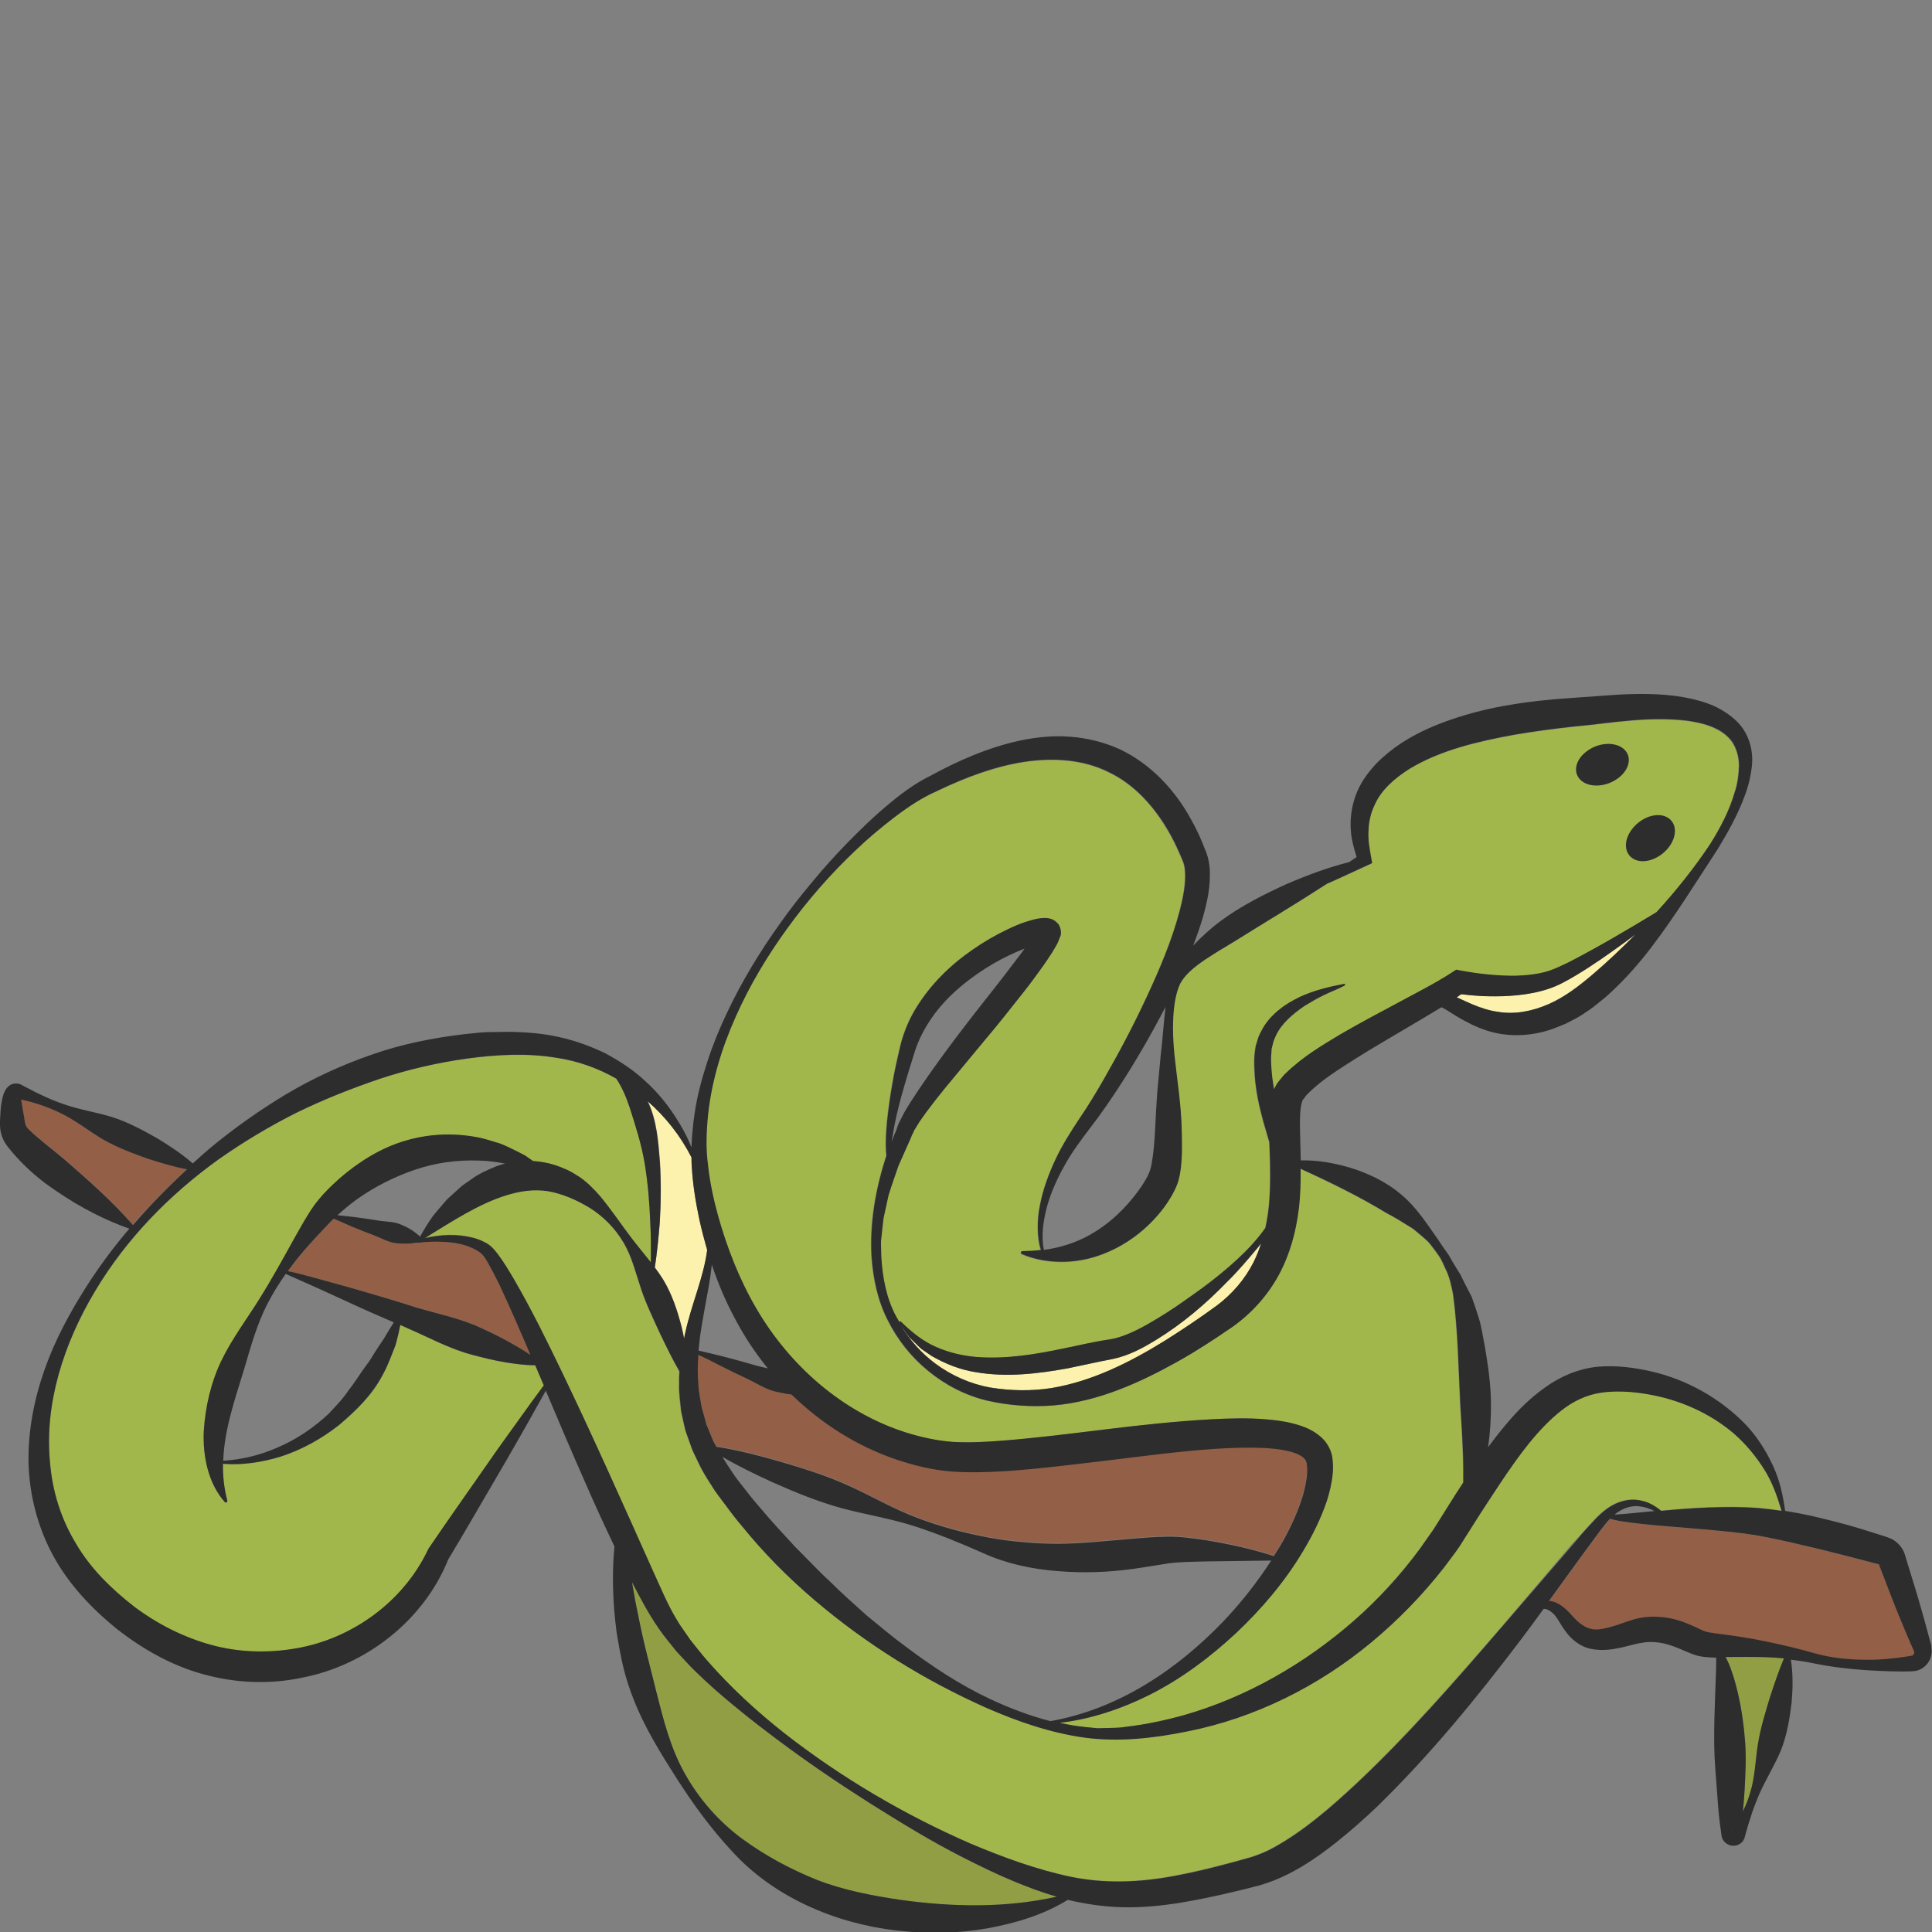 <?xml version="1.0" encoding="utf-8"?>
<!-- Generator: Adobe Illustrator 24.1.2, SVG Export Plug-In . SVG Version: 6.00 Build 0)  -->
<svg version="1.1" id="Layer_1" xmlns="http://www.w3.org/2000/svg" xmlns:xlink="http://www.w3.org/1999/xlink" x="0px" y="0px"
	 viewBox="0 0 128 128" style="enable-background:new 0 0 128 128;" xml:space="preserve">
<rect x="0" y="0" width="128" height="128" fill="#808080" stroke="none"/>
<style type="text/css">
	.st0{fill:#FCF2AE;}
	.st1{fill:#936047;}
	.st2{fill:#A2B74B;}
	.st3{fill:#919E44;}
	.st4{fill:#2D2D2D;}
</style>
<g>
	<path class="st0" d="M76.62,88.76c-0.88,0.53-1.78,1.05-2.95,1.29c-0.92,0.17-1.91,0.4-2.89,0.6c-1.98,0.36-4.06,0.61-6.13,0.26
		c-1.03-0.16-2.03-0.56-2.93-1.08c-0.22-0.15-0.43-0.29-0.64-0.44c-0.2-0.16-0.38-0.36-0.56-0.53l-0.27-0.27l-0.23-0.31l-0.33-0.47
		c0.59,0.98,1.36,1.84,2.27,2.52c1.09,0.81,2.37,1.37,3.67,1.6c1.35,0.22,2.72,0.24,4.06,0.03c2.67-0.45,5.16-1.69,7.5-3.14
		c1.16-0.73,2.34-1.53,3.43-2.32c1.03-0.78,1.87-1.75,2.44-2.88c0.2-0.4,0.36-0.82,0.5-1.24l-0.23,0.29
		c-0.65,0.77-1.29,1.54-2.01,2.24C79.91,86.37,78.37,87.68,76.62,88.76z"/>
	<path class="st1" d="M46.26,91.66c0.01,0.53,0.14,1.04,0.22,1.55l0.21,0.75l0.1,0.37l0.15,0.36l0.29,0.72
		c0.07,0.14,0.14,0.27,0.22,0.4c1.47,0.23,2.87,0.6,4.27,1c1.56,0.46,3.11,0.95,4.6,1.63c1.48,0.69,2.91,1.51,4.43,2.08
		c1.52,0.57,3.1,1,4.7,1.3c0.79,0.15,1.56,0.25,2.34,0.31c0.78,0.08,1.56,0.11,2.34,0.11c1.57-0.01,3.12-0.19,4.72-0.32
		c0.8-0.07,1.61-0.14,2.48-0.15c0.92-0.02,1.72,0.12,2.55,0.23c0.82,0.13,1.63,0.29,2.43,0.48c0.4,0.09,0.8,0.2,1.2,0.31l0.6,0.18
		l0.27,0.09c0.22-0.35,0.44-0.7,0.64-1.05c0.53-0.97,0.99-1.98,1.3-3c0.14-0.51,0.25-1.02,0.27-1.5c0.01-0.23-0.01-0.47-0.04-0.65
		c-0.03-0.12-0.08-0.2-0.18-0.3c-0.2-0.2-0.64-0.38-1.12-0.48c-0.48-0.11-1.02-0.16-1.56-0.19c-1.09-0.04-2.21-0.01-3.34,0.07
		c-2.26,0.16-4.54,0.46-6.82,0.74c-2.29,0.27-4.59,0.57-6.94,0.73c-1.18,0.07-2.36,0.12-3.6,0.02c-1.28-0.12-2.44-0.4-3.61-0.79
		c-2.63-0.89-4.99-2.4-6.95-4.31c-0.36-0.04-0.7-0.1-1.04-0.19c-0.67-0.15-1.25-0.55-1.87-0.84c-0.62-0.29-1.24-0.59-1.85-0.9
		c-0.47-0.25-0.95-0.49-1.42-0.74C46.22,90.38,46.21,91.02,46.26,91.66z"/>
	<path class="st2" d="M124.47,103.59c-0.01-0.02-0.01-0.03-0.01-0.03l0,0.02C124.46,103.58,124.47,103.58,124.47,103.59z"/>
	<path class="st2" d="M1.05,72.79c0,0,0.05,0.01,0.09,0.01l-0.08-0.02C1.01,72.77,1.03,72.79,1.05,72.79z"/>
	<path class="st2" d="M47.53,80.5c0.6,2.17,1.42,4.26,2.54,6.18c2.22,3.83,5.74,6.91,9.91,8.23c1.02,0.33,2.13,0.57,3.15,0.63
		c1.06,0.06,2.19,0,3.32-0.09c2.26-0.17,4.54-0.47,6.83-0.75c2.29-0.27,4.6-0.53,6.95-0.66c1.18-0.06,2.36-0.1,3.58,0
		c0.61,0.05,1.23,0.13,1.87,0.29c0.63,0.17,1.32,0.4,1.95,1.02c0.3,0.31,0.54,0.76,0.61,1.2c0.06,0.39,0.06,0.72,0.03,1.06
		c-0.06,0.67-0.21,1.28-0.4,1.87c-0.4,1.17-0.94,2.24-1.55,3.27c-1.22,2.05-2.76,3.85-4.47,5.47c-1.72,1.6-3.62,3.03-5.72,4.08
		c-1.87,0.93-3.89,1.61-5.95,1.85c0.56,0.12,1.13,0.22,1.7,0.28l0.81,0.08l0.81-0.02c0.27-0.01,0.54-0.01,0.81-0.04l0.82-0.11
		c1.09-0.15,2.16-0.39,3.22-0.68c4.22-1.2,8.07-3.42,11.32-6.27c1.62-1.43,3.09-3.03,4.37-4.76l0.92-1.31l0.88-1.4
		c0.35-0.56,0.71-1.13,1.08-1.69c0.01-0.53,0-1.07-0.01-1.6c-0.03-1.21-0.11-2.41-0.19-3.62c-0.11-2.4-0.16-4.92-0.47-7.24
		c-0.12-0.59-0.23-1.19-0.52-1.73c-0.13-0.27-0.24-0.56-0.41-0.81c-0.17-0.25-0.35-0.49-0.54-0.73c-0.17-0.25-0.42-0.44-0.65-0.64
		c-0.24-0.19-0.45-0.4-0.72-0.56c-0.52-0.32-1.02-0.64-1.55-0.91c-1.79-1.09-3.68-2.02-5.72-2.95c0.01,0.88-0.01,1.77-0.12,2.67
		c-0.18,1.48-0.58,2.99-1.32,4.36c-0.73,1.37-1.81,2.55-3.06,3.44c-1.21,0.83-2.38,1.6-3.65,2.31c-2.5,1.4-5.23,2.64-8.2,2.9
		c-1.47,0.12-2.96,0.01-4.38-0.31c-1.46-0.34-2.79-1.05-3.92-1.96c-1.14-0.92-2.06-2.08-2.7-3.38c-0.66-1.3-0.96-2.74-1.07-4.17
		c-0.14-2.28,0.27-4.56,0.98-6.72c-0.07-0.75-0.03-1.49,0.04-2.23c0.08-0.86,0.21-1.71,0.36-2.56c0.14-0.85,0.33-1.69,0.53-2.52
		c0.22-0.88,0.57-1.73,1.05-2.5c0.95-1.55,2.26-2.83,3.73-3.84c0.73-0.51,1.51-0.96,2.32-1.35c0.41-0.2,0.83-0.37,1.28-0.52
		c0.23-0.07,0.46-0.14,0.73-0.19c0.06-0.01,0.13-0.02,0.22-0.03c0.08-0.01,0.15-0.02,0.26-0.01c0.06,0,0.1,0,0.16,0.01
		c0.09,0.01,0.18,0.04,0.26,0.06c0.02,0.01,0.03,0.01,0.07,0.03c0.04,0.02,0.08,0.04,0.12,0.07c0.08,0.05,0.16,0.12,0.22,0.19
		c0.13,0.13,0.23,0.44,0.21,0.66l-0.01,0.1l-0.01,0.04c-0.08,0.22-0.18,0.48-0.28,0.65l-0.29,0.49c-0.2,0.31-0.4,0.6-0.6,0.89
		c-0.41,0.57-0.82,1.13-1.25,1.68c-0.86,1.09-1.71,2.16-2.6,3.22l-2.62,3.16c-0.43,0.53-0.85,1.06-1.25,1.6
		c-0.18,0.27-0.4,0.54-0.56,0.81l-0.25,0.41c-0.05,0.12-0.11,0.24-0.17,0.36l-0.03,0.09l-0.84,1.89c-0.22,0.65-0.46,1.3-0.66,1.96
		l-0.22,1.01l-0.11,0.5l-0.06,0.51l-0.11,1.02c-0.01,0.34,0.01,0.68,0.02,1.03c0.08,1.36,0.33,2.74,0.98,3.95
		c0.07,0.13,0.15,0.25,0.22,0.38c0-0.01,0.01-0.03,0.02-0.04c0.02-0.02,0.06-0.01,0.08,0.01l0.01,0.01c0.71,0.69,1.47,1.3,2.35,1.68
		c0.88,0.38,1.8,0.59,2.75,0.66c1.9,0.13,3.82-0.18,5.74-0.59c0.97-0.19,1.92-0.44,2.97-0.58c0.8-0.12,1.7-0.54,2.53-1.01
		c0.84-0.48,1.66-1,2.46-1.57c0.8-0.56,1.6-1.14,2.36-1.76c0.76-0.63,1.5-1.28,2.15-2.01c0.29-0.33,0.58-0.68,0.83-1.04
		c0.1-0.47,0.18-0.95,0.23-1.43c0.13-1.31,0.1-2.66,0.04-4.07c0-0.06,0-0.13-0.01-0.19c-0.13-0.45-0.27-0.91-0.4-1.37
		c-0.26-0.96-0.48-1.96-0.56-2.99c-0.03-0.53-0.07-1.02,0-1.58l0.06-0.42l0.13-0.41c0.07-0.28,0.22-0.52,0.35-0.77
		c0.14-0.24,0.32-0.46,0.49-0.67c0.2-0.19,0.38-0.4,0.6-0.55c0.41-0.35,0.88-0.6,1.34-0.83c0.93-0.44,1.96-0.68,2.9-0.86l0.04-0.01
		c0.03-0.01,0.06,0.01,0.07,0.05c0,0.03-0.01,0.05-0.03,0.06c-0.48,0.25-0.93,0.41-1.37,0.63c-0.44,0.21-0.86,0.46-1.27,0.71
		c-0.79,0.53-1.51,1.16-1.9,1.94c-0.08,0.2-0.19,0.39-0.22,0.6l-0.08,0.31l-0.02,0.32c-0.05,0.42,0,0.92,0.04,1.38
		c0.04,0.33,0.09,0.66,0.14,0.99c0.03-0.07,0.06-0.14,0.11-0.22l0.11-0.19l0.11-0.14c0.14-0.17,0.29-0.38,0.44-0.51
		c1.18-1.14,2.41-1.85,3.65-2.6c1.24-0.72,2.5-1.38,3.74-2.05c1.23-0.67,2.51-1.31,3.62-2.03l0.29-0.19l0.3,0.06
		c1.19,0.23,2.47,0.37,3.69,0.34c0.61-0.02,1.22-0.08,1.79-0.22c0.56-0.13,1.11-0.4,1.69-0.68c1.96-1.01,3.89-2.15,5.8-3.31
		c1.29-1.41,2.49-2.91,3.55-4.5c0.68-1.08,1.28-2.23,1.63-3.43c0.2-0.6,0.27-1.22,0.29-1.81c-0.01-0.6-0.17-1.14-0.47-1.57
		c-0.63-0.87-1.81-1.23-2.99-1.38c-1.2-0.14-2.45-0.12-3.71-0.01c-0.63,0.05-1.26,0.12-1.91,0.2c-0.66,0.08-1.32,0.14-1.95,0.21
		c-1.28,0.14-2.54,0.31-3.79,0.52c-2.47,0.45-4.96,1.03-7.01,2.27c-0.99,0.63-1.89,1.41-2.33,2.43c-0.23,0.5-0.36,1.06-0.39,1.64
		c-0.03,0.6,0.05,1.14,0.18,1.84l0.06,0.34l-0.28,0.13l-1.74,0.8c-0.32,0.15-0.64,0.28-0.96,0.43c-2.05,1.33-4.12,2.56-6.13,3.82
		c-0.68,0.41-1.37,0.81-2.01,1.25c-0.64,0.44-1.27,0.94-1.6,1.56c-0.3,0.66-0.42,1.5-0.46,2.29c-0.04,0.8,0,1.61,0.08,2.42
		c0.17,1.62,0.44,3.23,0.48,4.89c0.03,0.83,0.06,1.67-0.05,2.58c-0.03,0.23-0.06,0.46-0.13,0.72c-0.03,0.12-0.07,0.26-0.12,0.4
		c-0.05,0.14-0.1,0.23-0.15,0.35c-0.21,0.43-0.46,0.82-0.73,1.19c-1.09,1.45-2.58,2.56-4.28,3.16c-1.69,0.6-3.58,0.57-5.13-0.09
		c-0.05-0.02-0.07-0.08-0.05-0.13c0.02-0.04,0.05-0.06,0.09-0.06c0.42,0,0.83-0.03,1.23-0.08c-0.15-0.46-0.2-0.94-0.21-1.41
		c-0.01-0.53,0.04-1.06,0.15-1.58c0.2-1.04,0.57-2.04,1.02-3c0.44-0.96,1.01-1.85,1.6-2.73c0.57-0.83,1.1-1.72,1.61-2.6
		c1.02-1.78,1.98-3.6,2.84-5.45c0.86-1.85,1.66-3.74,2.17-5.65c0.24-0.95,0.44-1.93,0.36-2.76c-0.02-0.2-0.06-0.39-0.12-0.54
		c-0.09-0.23-0.19-0.46-0.29-0.68c-0.2-0.45-0.42-0.89-0.66-1.31c-0.96-1.68-2.28-3.15-3.98-3.95c-1.67-0.84-3.66-0.97-5.6-0.68
		c-1.95,0.31-3.87,1.03-5.71,1.9l-0.03,0.02l0,0c-0.97,0.41-1.93,1.05-2.83,1.73c-0.9,0.68-1.77,1.42-2.6,2.21
		c-1.66,1.57-3.16,3.3-4.51,5.15c-1.34,1.85-2.52,3.81-3.44,5.89c-0.93,2.07-1.59,4.27-1.83,6.5c-0.11,1.11-0.16,2.23-0.03,3.34
		C47,78.3,47.24,79.41,47.53,80.5z"/>
	<path class="st0" d="M104.4,64.62c-0.56,0.33-1.16,0.68-1.85,0.9c-0.67,0.22-1.35,0.34-2.03,0.41c-1.25,0.12-2.47,0.08-3.71-0.07
		c-0.1,0.07-0.2,0.14-0.3,0.21c0.05,0.02,0.11,0.05,0.16,0.07c0.3,0.13,0.58,0.28,0.87,0.39c0.57,0.24,1.13,0.42,1.7,0.5
		c1.14,0.19,2.28-0.04,3.36-0.51c1.07-0.47,2.03-1.2,2.98-2.02c0.95-0.81,1.87-1.69,2.77-2.6c0,0,0,0,0,0
		c-0.24,0.18-0.47,0.35-0.71,0.53C106.59,63.2,105.53,63.95,104.4,64.62z"/>
	<path class="st2" d="M114.79,121.27c-0.02,0.02-0.04,0.04-0.05,0.06C114.7,121.42,114.76,121.31,114.79,121.27z"/>
	<path class="st2" d="M105.36,100.96c0.4-0.44,0.85-0.92,1.43-1.24c0.57-0.33,1.27-0.48,1.91-0.32c0.51,0.11,0.95,0.36,1.33,0.68
		c1.02-0.1,2.04-0.17,3.07-0.22c1.13-0.05,2.27-0.06,3.45,0.04c0.49,0.04,0.98,0.1,1.46,0.18c-0.28-0.94-0.6-1.86-1.11-2.68
		c-0.56-0.92-1.26-1.74-2.06-2.45c-1.63-1.38-3.64-2.25-5.72-2.6c-1.02-0.18-2.12-0.24-3.07-0.1c-0.95,0.14-1.83,0.55-2.62,1.17
		c-1.58,1.24-2.86,3.03-4.07,4.84c-0.6,0.92-1.21,1.83-1.8,2.77l-0.9,1.42c-0.32,0.47-0.69,0.93-1.03,1.4
		c-1.42,1.81-3.02,3.47-4.79,4.93c-3.52,2.93-7.76,5.04-12.24,5.92c-2.23,0.45-4.51,0.7-6.8,0.4c-2.26-0.32-4.41-1.07-6.48-1.97
		c-4.11-1.84-7.99-4.24-11.43-7.18c-1.72-1.47-3.32-3.08-4.75-4.85c-0.37-0.43-0.72-0.88-1.05-1.34c-0.34-0.46-0.69-0.89-1-1.4
		c-0.31-0.49-0.63-0.98-0.87-1.53c-0.13-0.27-0.26-0.53-0.38-0.8l-0.3-0.84l-0.15-0.42l-0.1-0.43l-0.19-0.87
		c-0.06-0.59-0.16-1.17-0.13-1.76c-0.01-0.29,0-0.58,0.02-0.87c-0.46-0.81-0.85-1.62-1.25-2.43c-0.45-1-0.93-1.97-1.28-3
		c-0.35-1.03-0.6-2.13-1.16-3.08c-0.55-0.94-1.34-1.75-2.25-2.32c-0.91-0.56-1.86-0.94-2.78-1.11c-0.93-0.15-1.85-0.01-2.77,0.28
		c-1.78,0.55-3.52,1.67-5.38,2.83c1.03-0.23,2.11-0.31,3.2-0.02c0.31,0.08,0.62,0.21,0.91,0.37c0.34,0.21,0.55,0.49,0.74,0.73
		c0.38,0.5,0.69,1.03,1,1.55c1.22,2.09,2.27,4.24,3.31,6.4c2.07,4.31,4.01,8.68,5.95,13.01c0.49,1.07,0.95,2.19,1.52,3.14
		c0.28,0.5,0.63,0.96,0.96,1.44c0.37,0.45,0.71,0.92,1.11,1.36c1.54,1.77,3.3,3.39,5.17,4.86c3.75,2.93,7.92,5.37,12.27,7.27
		c2.18,0.92,4.43,1.74,6.68,2.21c2.26,0.46,4.54,0.37,6.83-0.06c1.14-0.22,2.29-0.49,3.44-0.79c0.57-0.15,1.16-0.31,1.71-0.47
		c0.49-0.16,0.98-0.36,1.46-0.63c1.94-1.07,3.74-2.61,5.44-4.21c3.43-3.22,6.56-6.82,9.67-10.42l4.65-5.46
		C104.56,101.86,104.95,101.4,105.36,100.96z"/>
	<path class="st3" d="M114.33,109.79c0.13,0.26,0.25,0.52,0.34,0.78c0.2,0.53,0.35,1.07,0.47,1.61c0.25,1.08,0.4,2.16,0.48,3.25
		c0.07,1.09,0.02,2.17-0.04,3.26c-0.03,0.44-0.06,0.88-0.11,1.33c0.19-0.42,0.37-0.85,0.5-1.3c0.31-1.02,0.33-2.13,0.5-3.18
		c0.17-1.05,0.49-2.05,0.79-3.07c0.28-0.86,0.57-1.72,0.93-2.59c-0.42-0.04-0.84-0.07-1.26-0.08
		C116.07,109.77,115.21,109.79,114.33,109.79z"/>
	<path class="st1" d="M126.79,109.35l-0.04-0.1l-0.17-0.38c-0.23-0.51-0.44-1.02-0.65-1.54c-0.43-1.03-0.82-2.07-1.22-3.11
		l-0.15-0.39l-0.07-0.18l-0.16-0.04l-1.6-0.42c-1.07-0.27-2.14-0.55-3.21-0.79c-1.07-0.26-2.13-0.49-3.19-0.68
		c-1.04-0.17-2.15-0.27-3.25-0.37l-3.34-0.28c-0.56-0.05-1.12-0.11-1.68-0.18c-0.46-0.07-0.91-0.11-1.38-0.26
		c-0.24,0.25-0.47,0.54-0.69,0.84l-1.06,1.44c-0.76,1.05-1.52,2.1-2.29,3.16c0.19,0.02,0.37,0.07,0.53,0.15
		c0.62,0.3,0.98,0.87,1.33,1.17c0.37,0.35,0.75,0.54,1.13,0.57c0.39,0.03,0.86-0.09,1.36-0.24c0.25-0.08,0.5-0.17,0.76-0.26
		c0.27-0.09,0.6-0.2,0.92-0.26c0.65-0.12,1.33-0.1,1.97,0.02c0.64,0.12,1.24,0.37,1.75,0.61c0.25,0.12,0.5,0.24,0.61,0.27
		c0.19,0.06,0.46,0.09,0.72,0.13c1.07,0.15,2.22,0.31,3.34,0.54c1.11,0.24,2.23,0.51,3.31,0.81c1.06,0.28,2.17,0.39,3.27,0.39
		c0.55,0,1.1-0.03,1.65-0.08c0.27-0.03,0.55-0.06,0.82-0.1c0.24-0.04,0.63-0.09,0.64-0.13c0.07-0.06,0.11-0.16,0.09-0.23
		c0-0.02-0.01-0.03-0.02-0.05C126.8,109.37,126.79,109.36,126.79,109.35z"/>
	<path class="st1" d="M31.9,87.99c1.11,0.51,2.2,1.08,3.25,1.77c-0.66-1.55-1.33-3.1-2.04-4.62c-0.26-0.53-0.52-1.05-0.81-1.54
		c-0.15-0.25-0.29-0.46-0.45-0.59c-0.21-0.15-0.45-0.29-0.71-0.39c-0.51-0.21-1.09-0.31-1.67-0.34c-0.58-0.03-1.18-0.03-1.76,0.06
		l-0.01,0c-0.03,0-0.05,0-0.07-0.02c-0.47,0.1-0.91,0.1-1.35,0.05c-0.54-0.05-1.01-0.34-1.5-0.53c-0.5-0.19-0.99-0.38-1.49-0.59
		c-0.39-0.17-0.78-0.34-1.16-0.51c-0.05,0.05-0.11,0.09-0.16,0.14c-0.5,0.52-1.06,1.1-1.56,1.68c-0.47,0.53-0.92,1.08-1.33,1.65
		c0.66,0.14,1.26,0.31,1.89,0.48l2.21,0.61c1.47,0.42,2.93,0.85,4.38,1.3C29.01,87.05,30.52,87.34,31.9,87.99z"/>
	<path class="st2" d="M35.46,90.46c-0.67,0-1.32-0.09-1.95-0.19c-0.77-0.12-1.51-0.31-2.25-0.51c-1.48-0.39-2.83-1.14-4.23-1.74
		c-0.17-0.07-0.34-0.15-0.51-0.23c-0.08,0.44-0.18,0.88-0.31,1.32c-0.26,0.67-0.5,1.37-0.87,2.01c-0.69,1.31-1.77,2.36-2.89,3.31
		c-1.16,0.91-2.46,1.63-3.85,2.08c-1.24,0.38-2.54,0.58-3.83,0.48c-0.01,0.8,0.07,1.61,0.29,2.44c0.01,0.05-0.02,0.11-0.07,0.12
		c-0.04,0.01-0.08,0-0.1-0.03c-1.1-1.24-1.45-3.03-1.39-4.67c0.1-1.65,0.48-3.27,1.18-4.72c0.7-1.46,1.68-2.74,2.51-4.07
		c0.83-1.33,1.59-2.71,2.36-4.1c0.4-0.7,0.76-1.37,1.25-2.07c0.51-0.69,1.09-1.27,1.71-1.82c1.25-1.08,2.71-2.01,4.36-2.49
		c1.64-0.49,3.42-0.53,5.06-0.16c0.41,0.11,0.81,0.23,1.2,0.35c0.39,0.14,0.76,0.34,1.13,0.52c0.18,0.09,0.37,0.17,0.54,0.28
		l0.5,0.35c0.01,0,0.01,0.01,0.02,0.01c0.47,0.03,0.94,0.11,1.39,0.25c0.31,0.08,0.61,0.23,0.9,0.35c0.29,0.14,0.55,0.31,0.82,0.48
		c0.51,0.36,0.94,0.8,1.33,1.25c0.76,0.91,1.38,1.85,2.07,2.76c0.41,0.55,0.86,1.07,1.29,1.62c0.01-0.89,0.01-1.79-0.04-2.68
		c-0.05-1.31-0.16-2.61-0.37-3.88c-0.21-1.28-0.61-2.49-0.98-3.66c-0.23-0.69-0.5-1.35-0.9-1.95c-1.25-0.71-2.61-1.19-4.02-1.39
		c-1.9-0.31-3.89-0.2-5.86,0.06c-1.96,0.27-3.9,0.72-5.78,1.34c-1.88,0.63-3.73,1.37-5.53,2.25c-1.79,0.9-3.51,1.93-5.16,3.09
		c-3.26,2.34-6.14,5.3-8.2,8.76c-2.05,3.43-3.33,7.41-2.97,11.28c0.15,1.92,0.74,3.78,1.72,5.41c0.96,1.65,2.34,3.01,3.87,4.19
		c1.55,1.16,3.28,2.03,5.1,2.53c1.82,0.5,3.75,0.56,5.6,0.23c3.71-0.63,7.12-3.09,8.75-6.53l0.04-0.08l0.02-0.03
		c1.31-1.93,2.66-3.82,3.99-5.74c0.66-0.96,1.35-1.9,2.03-2.85c0.53-0.73,1.06-1.46,1.6-2.19c-0.02-0.04-0.04-0.09-0.06-0.13
		C35.8,91.26,35.63,90.86,35.46,90.46z"/>
	<path class="st0" d="M43.72,80.96c-0.08,1.01-0.18,2.01-0.33,3.01c0.19,0.25,0.37,0.51,0.54,0.78c0.6,0.99,0.95,2.08,1.24,3.18
		c0.06,0.25,0.11,0.5,0.16,0.75c0.03-0.13,0.05-0.27,0.08-0.4c0.41-1.89,1.21-3.64,1.45-5.47c-0.2-0.67-0.38-1.35-0.52-2.03
		c-0.25-1.14-0.44-2.3-0.5-3.5c-0.01-0.2-0.02-0.41-0.02-0.61c-0.73-1.43-1.73-2.7-2.9-3.73c0.61,1.28,0.7,2.67,0.81,4
		C43.81,78.29,43.79,79.63,43.72,80.96z"/>
	<path class="st1" d="M12.38,77.45c-0.9-0.16-1.75-0.42-2.59-0.7c-1.03-0.37-2.06-0.75-3.01-1.3c-0.95-0.55-1.83-1.27-2.81-1.74
		c-0.49-0.24-1-0.44-1.52-0.6c-0.26-0.08-0.52-0.16-0.79-0.22c-0.09-0.02-0.18-0.04-0.27-0.06c0.01,0.06,0.01,0.13,0.03,0.2
		l0.13,0.75c0.06,0.24,0.08,0.61,0.13,0.7c0.05,0.14,0.12,0.25,0.2,0.31c0.7,0.67,1.57,1.31,2.37,2c1.55,1.34,3.12,2.71,4.54,4.33
		C9.92,79.84,11.12,78.62,12.38,77.45z"/>
	<path class="st3" d="M63.84,123.08c-2.16-1.09-4.21-2.36-6.25-3.64c-2.03-1.29-4.02-2.64-5.95-4.08c-0.97-0.72-1.92-1.45-2.85-2.22
		c-0.94-0.76-1.85-1.56-2.72-2.41c-0.44-0.42-0.84-0.89-1.26-1.33c-0.38-0.49-0.8-0.94-1.14-1.47c-0.72-1.03-1.25-2.06-1.8-3.11
		c0.09,0.53,0.18,1.07,0.29,1.6c0.19,0.95,0.39,1.89,0.61,2.82l0.7,2.79c0.47,1.85,0.94,3.77,1.9,5.47c0.94,1.7,2.26,3.19,3.81,4.33
		c1.55,1.14,3.23,2.03,4.98,2.73c1.76,0.67,3.62,1.03,5.49,1.31c3.41,0.47,6.92,0.56,10.37-0.22c-0.99-0.28-1.95-0.64-2.88-1.03
		C66.01,124.16,64.92,123.62,63.84,123.08z"/>
	<path class="st4" d="M127.94,108.96l-0.03-0.1l-0.11-0.4c-0.14-0.54-0.29-1.08-0.44-1.61c-0.3-1.07-0.63-2.14-0.96-3.2l-0.12-0.4
		l-0.06-0.2l-0.04-0.12c-0.02-0.07-0.06-0.14-0.09-0.21c-0.14-0.27-0.35-0.5-0.61-0.67c-0.12-0.08-0.29-0.15-0.4-0.19l-0.2-0.07
		l-1.62-0.51c-1.08-0.33-2.18-0.6-3.29-0.86c-0.56-0.12-1.13-0.23-1.7-0.32c-0.14-1.02-0.36-2.04-0.81-3
		c-0.48-1.04-1.12-2.03-1.94-2.86c-1.65-1.64-3.77-2.83-6.07-3.37c-1.16-0.26-2.32-0.43-3.59-0.32c-1.28,0.12-2.5,0.65-3.49,1.37
		c-1.01,0.71-1.85,1.56-2.59,2.45c-0.42,0.49-0.81,1-1.19,1.51c0.14-0.97,0.2-1.95,0.19-2.92c-0.01-1.28-0.2-2.54-0.41-3.78
		c-0.13-0.63-0.2-1.23-0.4-1.87c-0.1-0.32-0.2-0.63-0.31-0.94l-0.16-0.46l-0.23-0.44c-0.15-0.29-0.3-0.58-0.44-0.87
		c-0.06-0.15-0.15-0.28-0.24-0.42l-0.25-0.41c-0.18-0.27-0.3-0.57-0.5-0.82c-0.19-0.26-0.37-0.52-0.54-0.79
		c-0.73-1.03-1.45-2.18-2.48-3.03c-1.01-0.86-2.23-1.43-3.48-1.8c-1.03-0.29-2.09-0.48-3.16-0.45c-0.01-0.37-0.02-0.74-0.03-1.1
		c-0.02-0.7-0.04-1.39-0.01-2c0.02-0.3,0.06-0.59,0.12-0.77c0.01-0.05,0.03-0.09,0.04-0.11l0.02-0.04l0.06-0.07
		c0.09-0.1,0.12-0.19,0.24-0.3c0.82-0.85,2.03-1.62,3.19-2.35c1.17-0.74,2.39-1.44,3.6-2.16c0.7-0.41,1.39-0.82,2.09-1.25
		c0.43,0.21,0.95,0.6,1.51,0.89c0.6,0.33,1.26,0.62,1.97,0.79c1.42,0.34,2.97,0.16,4.27-0.39l0.49-0.2l0.48-0.25
		c0.33-0.16,0.62-0.35,0.91-0.55c0.3-0.19,0.56-0.4,0.83-0.62c0.27-0.21,0.53-0.43,0.77-0.66c0.99-0.92,1.87-1.92,2.67-2.97
		c1.6-2.1,2.97-4.33,4.4-6.51c0.68-1.12,1.33-2.27,1.79-3.53c0.24-0.62,0.4-1.29,0.48-1.99c0.07-0.7-0.04-1.47-0.41-2.16
		c-0.36-0.69-0.98-1.18-1.61-1.55c-0.64-0.38-1.33-0.58-2.01-0.74c-1.37-0.3-2.74-0.34-4.08-0.3c-0.67,0.02-1.34,0.07-1.99,0.12
		L104,46.25c-1.32,0.09-2.64,0.22-3.96,0.45c-1.32,0.21-2.64,0.54-3.92,0.98c-1.29,0.44-2.56,1.02-3.71,1.85
		c-0.57,0.43-1.12,0.89-1.58,1.46c-0.47,0.56-0.86,1.2-1.08,1.91c-0.23,0.7-0.31,1.45-0.25,2.16c0.04,0.6,0.22,1.2,0.38,1.72
		l-0.5,0.34c-1.44,0.36-2.81,0.88-4.16,1.46c-1.51,0.69-3,1.44-4.35,2.44c-0.65,0.48-1.25,1.03-1.82,1.63
		c0.23-0.6,0.44-1.2,0.63-1.82c0.29-1.04,0.55-2.11,0.46-3.35c-0.03-0.31-0.09-0.64-0.21-0.97c-0.1-0.25-0.2-0.5-0.3-0.75
		c-0.21-0.5-0.45-0.99-0.72-1.47c-1.04-1.92-2.64-3.66-4.72-4.65c-1.04-0.47-2.17-0.75-3.29-0.83c-1.12-0.09-2.23,0.03-3.3,0.25
		c-2.14,0.46-4.11,1.33-5.96,2.34l0.04-0.02c-1.13,0.55-2.06,1.27-2.96,2.03c-0.9,0.75-1.73,1.57-2.55,2.4
		c-0.81,0.83-1.59,1.69-2.33,2.59c-0.75,0.89-1.47,1.8-2.13,2.74c-1.35,1.88-2.56,3.87-3.55,5.97c-0.5,1.05-0.94,2.13-1.3,3.24
		c-0.36,1.11-0.67,2.24-0.84,3.41c-0.11,0.75-0.18,1.5-0.21,2.26c-0.28-0.72-0.65-1.4-1.08-2.05c-0.56-0.87-1.24-1.69-2.03-2.39
		c-0.77-0.72-1.68-1.3-2.62-1.81c-0.97-0.46-1.98-0.83-3.03-1.06c-1.04-0.24-2.12-0.32-3.18-0.35l-1.57,0.02
		c-0.52,0.02-1.04,0.09-1.57,0.14c-2.08,0.25-4.15,0.66-6.12,1.36c-1.97,0.68-3.88,1.56-5.66,2.62c-1.78,1.07-3.47,2.27-5.05,3.58
		c-0.38,0.33-0.76,0.66-1.13,1c-0.74-0.65-1.54-1.17-2.36-1.67c-0.96-0.54-1.93-1.07-2.98-1.4c-1.06-0.33-2.18-0.49-3.22-0.86
		c-0.52-0.18-1.03-0.39-1.52-0.63c-0.25-0.11-0.5-0.24-0.74-0.37c-0.12-0.06-0.25-0.13-0.37-0.19l-0.18-0.1
		c-0.01-0.01-0.1-0.05-0.19-0.06c-0.07-0.02-0.2-0.02-0.32,0c-0.11,0.02-0.23,0.09-0.32,0.16c-0.06,0.06-0.15,0.15-0.18,0.21
		C0.31,72.3,0.27,72.4,0.23,72.5c-0.06,0.19-0.09,0.35-0.12,0.51c-0.06,0.31-0.08,0.6-0.09,0.88c-0.01,0.3-0.05,0.48,0,0.93
		c0.05,0.39,0.21,0.8,0.49,1.15c0.76,0.96,1.58,1.73,2.47,2.41c1.72,1.26,3.55,2.3,5.59,3.02c-1.03,1.21-1.98,2.48-2.84,3.83
		c-1.1,1.73-2.09,3.55-2.78,5.52c-0.69,1.96-1.1,4.05-1.06,6.18c0.06,2.13,0.61,4.27,1.65,6.17c1.04,1.9,2.56,3.49,4.21,4.83
		c1.68,1.31,3.59,2.41,5.71,2.99c2.11,0.59,4.37,0.69,6.51,0.24c4.29-0.81,8.12-3.83,9.73-7.85c1.19-1.97,2.33-3.97,3.5-5.96
		c0.59-1,1.16-2.02,1.74-3.03c0.41-0.73,0.81-1.45,1.22-2.18c0.86,2.04,1.73,4.08,2.63,6.12c0.61,1.41,1.26,2.81,1.92,4.2
		c-0.14,1.39-0.12,2.79-0.02,4.18c0.04,0.5,0.1,1,0.16,1.5c0.09,0.49,0.16,0.99,0.27,1.49c0.18,0.99,0.47,1.96,0.84,2.91
		c0.73,1.89,1.81,3.62,2.88,5.3c1.08,1.68,2.25,3.3,3.64,4.79c2.75,3.05,6.85,4.8,10.91,5.27c0.51,0.04,1.02,0.11,1.53,0.13
		c0.51,0,1.02,0.01,1.53,0c1.02,0,2.05-0.11,3.06-0.29c1.83-0.34,3.65-0.89,5.23-1.87c1.18,0.28,2.4,0.46,3.62,0.49
		c1.26,0.03,2.51-0.09,3.73-0.28c1.22-0.2,2.42-0.45,3.59-0.73c0.6-0.14,1.17-0.28,1.77-0.44c0.66-0.19,1.28-0.44,1.86-0.73
		c1.16-0.58,2.19-1.31,3.16-2.07c0.97-0.77,1.89-1.58,2.77-2.42c3.49-3.4,6.54-7.13,9.44-10.95c0.54-0.71,1.07-1.43,1.59-2.15
		c0.21,0,0.38,0.1,0.54,0.23c0.36,0.28,0.53,0.76,0.92,1.27c0.35,0.49,0.93,1,1.67,1.15c0.72,0.15,1.38,0.05,1.95-0.07
		c0.29-0.06,0.57-0.14,0.85-0.21c0.27-0.07,0.47-0.11,0.71-0.14c0.46-0.07,0.91-0.03,1.36,0.07c0.45,0.11,0.9,0.29,1.4,0.51
		c0.26,0.1,0.51,0.24,0.95,0.33c0.36,0.07,0.64,0.07,0.94,0.09c0.05,0,0.09,0,0.14,0c0,0.05,0,0.11,0,0.16
		c0.01,0.26-0.01,0.53-0.01,0.79l-0.06,1.59c-0.04,1.06-0.07,2.12-0.06,3.18c0.01,1.06,0.11,2.12,0.19,3.19
		c0.04,0.53,0.07,1.07,0.13,1.6c0.03,0.27,0.06,0.53,0.1,0.8l0.07,0.52c0.04,0.21,0.19,0.42,0.37,0.52c0.18,0.11,0.38,0.14,0.57,0.1
		c0.19-0.03,0.39-0.16,0.49-0.32c0.12-0.2,0.09-0.22,0.12-0.29c0.03-0.13,0.07-0.27,0.11-0.4c0.07-0.26,0.15-0.52,0.24-0.78
		c0.15-0.52,0.35-1.02,0.56-1.53c0.43-1,1.03-1.94,1.46-2.96c0.41-1.02,0.59-2.11,0.72-3.2c0.08-0.93,0.1-1.88-0.05-2.83
		c0.52,0.06,1.04,0.14,1.56,0.25c1.12,0.23,2.25,0.36,3.38,0.44c0.57,0.04,1.14,0.06,1.7,0.08l0.86,0.01l0.43-0.01
		c0.11,0,0.37-0.01,0.58-0.1c0.43-0.18,0.76-0.6,0.81-1.09c0.02-0.12,0.01-0.24-0.01-0.37
		C127.97,109.07,127.96,109.02,127.94,108.96z M1.05,72.79c-0.02,0-0.04-0.03,0.01-0.01l0.08,0.02C1.1,72.8,1.05,72.79,1.05,72.79z
		 M124.47,103.59c0,0-0.01-0.01-0.01-0.01l0-0.02C124.45,103.55,124.46,103.57,124.47,103.59z M108.35,61.91
		c-0.9,0.91-1.82,1.79-2.77,2.6c-0.95,0.81-1.91,1.55-2.98,2.02c-1.08,0.47-2.23,0.7-3.36,0.51c-0.57-0.08-1.14-0.26-1.7-0.5
		c-0.28-0.12-0.57-0.26-0.87-0.39c-0.05-0.02-0.11-0.05-0.16-0.07c0.1-0.07,0.2-0.14,0.3-0.21c1.25,0.16,2.46,0.19,3.71,0.07
		c0.68-0.07,1.36-0.19,2.03-0.41c0.69-0.22,1.29-0.57,1.85-0.9c1.13-0.68,2.19-1.43,3.24-2.19
		C107.88,62.26,108.11,62.08,108.35,61.91C108.35,61.9,108.35,61.91,108.35,61.91z M46.91,73.87c0.24-2.23,0.9-4.43,1.83-6.5
		c0.92-2.08,2.1-4.05,3.44-5.89c1.34-1.85,2.85-3.58,4.51-5.15c0.82-0.79,1.7-1.52,2.6-2.21c0.9-0.68,1.85-1.32,2.83-1.73l0,0
		l0.03-0.02c1.84-0.88,3.75-1.6,5.71-1.9c1.95-0.29,3.93-0.16,5.6,0.68c1.69,0.8,3.01,2.27,3.98,3.95c0.24,0.42,0.46,0.86,0.66,1.31
		c0.1,0.23,0.2,0.45,0.29,0.68c0.06,0.15,0.1,0.34,0.12,0.54c0.08,0.83-0.11,1.82-0.36,2.76c-0.51,1.92-1.31,3.81-2.17,5.65
		c-0.86,1.86-1.82,3.67-2.84,5.45c-0.51,0.89-1.04,1.77-1.61,2.6c-0.58,0.88-1.15,1.77-1.6,2.73c-0.45,0.96-0.82,1.96-1.02,3
		c-0.11,0.52-0.16,1.05-0.15,1.58c0.01,0.48,0.06,0.95,0.21,1.41c-0.4,0.05-0.81,0.07-1.23,0.08c-0.04,0-0.07,0.02-0.09,0.06
		c-0.02,0.05,0,0.11,0.05,0.13c1.56,0.66,3.44,0.68,5.13,0.09c1.7-0.59,3.19-1.71,4.28-3.16c0.27-0.37,0.52-0.75,0.73-1.19
		c0.05-0.12,0.1-0.2,0.15-0.35c0.06-0.14,0.1-0.28,0.12-0.4c0.07-0.26,0.1-0.49,0.13-0.72c0.1-0.91,0.07-1.74,0.05-2.58
		c-0.04-1.66-0.31-3.27-0.48-4.89c-0.08-0.81-0.12-1.62-0.08-2.42c0.04-0.79,0.15-1.63,0.46-2.29c0.33-0.62,0.96-1.12,1.6-1.56
		c0.65-0.44,1.33-0.84,2.01-1.25c2.01-1.26,4.08-2.49,6.13-3.82c0.32-0.14,0.64-0.28,0.96-0.43l1.74-0.8l0.28-0.13l-0.06-0.34
		c-0.13-0.7-0.22-1.24-0.18-1.84c0.02-0.58,0.15-1.14,0.39-1.64c0.44-1.03,1.34-1.8,2.33-2.43c2.05-1.24,4.53-1.82,7.01-2.27
		c1.25-0.21,2.51-0.38,3.79-0.52c0.64-0.07,1.29-0.12,1.95-0.21c0.65-0.08,1.28-0.15,1.91-0.2c1.26-0.11,2.51-0.13,3.71,0.01
		c1.18,0.16,2.35,0.51,2.99,1.38c0.29,0.43,0.46,0.97,0.47,1.57c-0.02,0.59-0.08,1.21-0.29,1.81c-0.35,1.21-0.95,2.35-1.63,3.43
		c-1.06,1.59-2.26,3.09-3.55,4.5c-1.92,1.16-3.84,2.3-5.8,3.31c-0.58,0.28-1.13,0.55-1.69,0.68c-0.57,0.14-1.18,0.2-1.79,0.22
		c-1.22,0.02-2.5-0.12-3.69-0.34l-0.3-0.06l-0.29,0.19c-1.11,0.72-2.38,1.36-3.62,2.03c-1.24,0.66-2.5,1.33-3.74,2.05
		c-1.24,0.75-2.47,1.46-3.65,2.6c-0.15,0.13-0.29,0.34-0.44,0.51l-0.11,0.14l-0.11,0.19c-0.04,0.08-0.08,0.15-0.11,0.22
		c-0.05-0.33-0.11-0.66-0.14-0.99c-0.04-0.46-0.09-0.96-0.04-1.38l0.02-0.32l0.08-0.31c0.03-0.21,0.14-0.4,0.22-0.6
		c0.38-0.78,1.11-1.41,1.9-1.94c0.41-0.25,0.83-0.5,1.27-0.71c0.45-0.22,0.89-0.38,1.37-0.63c0.02-0.01,0.04-0.04,0.03-0.06
		c-0.01-0.03-0.04-0.05-0.07-0.05l-0.04,0.01c-0.94,0.18-1.96,0.42-2.9,0.86c-0.46,0.23-0.93,0.48-1.34,0.83
		c-0.22,0.15-0.4,0.36-0.6,0.55c-0.18,0.21-0.35,0.43-0.49,0.67c-0.13,0.25-0.28,0.49-0.35,0.77L83.2,69.3l-0.06,0.42
		c-0.07,0.57-0.03,1.06,0,1.58c0.07,1.03,0.3,2.03,0.56,2.99c0.13,0.46,0.27,0.92,0.4,1.37c0,0.06,0,0.13,0.01,0.19
		c0.06,1.4,0.08,2.75-0.04,4.07c-0.05,0.49-0.13,0.96-0.23,1.43c-0.25,0.36-0.54,0.71-0.83,1.04c-0.66,0.73-1.39,1.39-2.15,2.01
		c-0.76,0.63-1.56,1.2-2.36,1.76c-0.8,0.57-1.62,1.09-2.46,1.57c-0.83,0.47-1.73,0.89-2.53,1.01c-1.05,0.15-2,0.39-2.97,0.58
		c-1.91,0.41-3.84,0.72-5.74,0.59c-0.95-0.07-1.88-0.28-2.75-0.66c-0.88-0.37-1.64-0.99-2.35-1.68l-0.01-0.01
		c-0.02-0.02-0.06-0.02-0.08-0.01c-0.01,0.01-0.02,0.02-0.02,0.04c-0.07-0.13-0.15-0.25-0.22-0.38c-0.65-1.21-0.9-2.59-0.98-3.95
		c0-0.34-0.03-0.69-0.02-1.03l0.11-1.02l0.06-0.51l0.11-0.5l0.22-1.01c0.2-0.66,0.44-1.31,0.66-1.96l0.84-1.89l0.03-0.09
		c0.06-0.12,0.12-0.24,0.17-0.36l0.25-0.41c0.16-0.27,0.38-0.54,0.56-0.81c0.4-0.54,0.82-1.07,1.25-1.6l2.62-3.16
		c0.89-1.05,1.74-2.13,2.6-3.22c0.43-0.54,0.84-1.11,1.25-1.68c0.2-0.29,0.4-0.58,0.6-0.89l0.29-0.49c0.1-0.17,0.2-0.44,0.28-0.65
		l0.01-0.04l0.01-0.1c0.02-0.22-0.08-0.53-0.21-0.66c-0.06-0.07-0.14-0.14-0.22-0.19c-0.04-0.03-0.08-0.05-0.12-0.07
		c-0.04-0.02-0.05-0.02-0.07-0.03c-0.08-0.03-0.17-0.05-0.26-0.06c-0.07-0.01-0.11-0.01-0.16-0.01c-0.11,0-0.19,0-0.26,0.01
		c-0.08,0.01-0.15,0.02-0.22,0.03c-0.27,0.05-0.5,0.12-0.73,0.19c-0.45,0.14-0.87,0.32-1.28,0.52c-0.82,0.39-1.59,0.84-2.32,1.35
		c-1.47,1.01-2.78,2.3-3.73,3.84c-0.47,0.77-0.83,1.62-1.05,2.5c-0.19,0.84-0.39,1.67-0.53,2.52c-0.15,0.85-0.27,1.7-0.36,2.56
		c-0.07,0.74-0.11,1.48-0.04,2.23c-0.71,2.17-1.11,4.44-0.98,6.72c0.11,1.43,0.4,2.87,1.07,4.17c0.65,1.3,1.57,2.46,2.7,3.38
		c1.13,0.92,2.46,1.62,3.92,1.96c1.42,0.32,2.91,0.43,4.38,0.31c2.97-0.26,5.7-1.51,8.2-2.9c1.27-0.71,2.44-1.48,3.65-2.31
		c1.24-0.88,2.32-2.07,3.06-3.44c0.74-1.37,1.14-2.88,1.32-4.36c0.11-0.9,0.13-1.79,0.12-2.67c2.04,0.93,3.93,1.86,5.72,2.95
		c0.53,0.27,1.03,0.59,1.55,0.91c0.27,0.15,0.47,0.37,0.72,0.56c0.23,0.2,0.47,0.39,0.65,0.64c0.19,0.24,0.37,0.48,0.54,0.73
		c0.17,0.25,0.29,0.53,0.41,0.81c0.28,0.54,0.4,1.14,0.52,1.73c0.31,2.32,0.35,4.84,0.47,7.24c0.08,1.21,0.15,2.41,0.19,3.62
		c0.01,0.53,0.02,1.06,0.01,1.6c-0.37,0.56-0.73,1.12-1.08,1.69l-0.88,1.4l-0.92,1.31c-1.28,1.73-2.74,3.34-4.37,4.76
		c-3.25,2.84-7.1,5.07-11.32,6.27c-1.06,0.29-2.13,0.53-3.22,0.68l-0.82,0.11c-0.27,0.03-0.54,0.03-0.81,0.04l-0.81,0.02l-0.81-0.08
		c-0.57-0.06-1.14-0.15-1.7-0.28c2.07-0.24,4.08-0.92,5.95-1.85c2.1-1.06,4-2.48,5.72-4.08c1.71-1.61,3.25-3.42,4.47-5.47
		c0.61-1.02,1.15-2.1,1.55-3.27c0.19-0.59,0.34-1.21,0.4-1.87c0.03-0.34,0.02-0.68-0.03-1.06c-0.07-0.44-0.31-0.89-0.61-1.2
		c-0.62-0.62-1.32-0.85-1.95-1.02c-0.64-0.17-1.25-0.24-1.87-0.29c-1.22-0.1-2.4-0.06-3.58,0c-2.35,0.13-4.66,0.38-6.95,0.66
		c-2.29,0.28-4.58,0.57-6.83,0.75c-1.12,0.09-2.25,0.15-3.32,0.09c-1.03-0.07-2.13-0.31-3.15-0.63c-4.17-1.33-7.69-4.41-9.91-8.23
		c-1.12-1.92-1.94-4.02-2.54-6.18c-0.3-1.09-0.53-2.19-0.65-3.29C46.76,76.11,46.8,74.99,46.91,73.87z M77.22,66.71
		c-0.13,1.08-0.19,2.13-0.32,3.2l-0.23,2.46c-0.06,0.82-0.1,1.63-0.14,2.43c-0.04,0.79-0.1,1.59-0.23,2.3
		c-0.03,0.17-0.07,0.34-0.12,0.47c-0.02,0.07-0.05,0.13-0.07,0.18c-0.02,0.05-0.07,0.14-0.1,0.21c-0.16,0.3-0.35,0.6-0.56,0.89
		c-0.85,1.18-1.94,2.23-3.24,2.96c-0.92,0.52-1.95,0.85-3.05,1c-0.19-0.93-0.04-1.93,0.2-2.85c0.27-0.97,0.69-1.9,1.19-2.78
		c0.49-0.89,1.11-1.7,1.72-2.51c0.65-0.84,1.24-1.7,1.81-2.57C75.23,70.35,76.26,68.55,77.22,66.71z M83.55,82.38
		c-0.14,0.43-0.3,0.84-0.5,1.24c-0.57,1.13-1.41,2.11-2.44,2.88c-1.09,0.8-2.27,1.59-3.43,2.32c-2.34,1.45-4.83,2.69-7.5,3.14
		c-1.33,0.21-2.7,0.19-4.06-0.03c-1.31-0.23-2.59-0.79-3.67-1.6c-0.91-0.68-1.68-1.55-2.27-2.52l0.33,0.47l0.23,0.31l0.27,0.27
		c0.19,0.17,0.36,0.37,0.56,0.53c0.21,0.15,0.43,0.3,0.64,0.44c0.9,0.52,1.89,0.92,2.93,1.08c2.07,0.36,4.15,0.1,6.13-0.26
		c0.99-0.2,1.97-0.43,2.89-0.6c1.16-0.24,2.07-0.75,2.95-1.29c1.75-1.08,3.29-2.39,4.69-3.84c0.72-0.7,1.37-1.48,2.01-2.24
		L83.55,82.38z M59.07,75.65c0.06-0.4,0.14-0.8,0.21-1.2c0.17-0.83,0.38-1.64,0.62-2.46c0.23-0.81,0.49-1.62,0.74-2.42
		c0.25-0.76,0.63-1.46,1.08-2.12c0.91-1.32,2.17-2.39,3.54-3.27c0.68-0.44,1.41-0.82,2.15-1.14c0.16-0.07,0.31-0.13,0.47-0.19
		c-0.05,0.08-0.11,0.15-0.16,0.23l-1.23,1.61c-0.83,1.08-1.7,2.15-2.53,3.24c-0.84,1.09-1.66,2.2-2.46,3.34
		c-0.4,0.57-0.79,1.15-1.17,1.74c-0.18,0.31-0.38,0.59-0.54,0.93l-0.25,0.49c-0.08,0.2-0.15,0.4-0.21,0.6l0.03-0.09
		C59.25,75.16,59.16,75.4,59.07,75.65z M47.68,90.46c0.61,0.31,1.23,0.61,1.85,0.9c0.62,0.29,1.2,0.69,1.87,0.84
		c0.34,0.08,0.69,0.15,1.04,0.19c1.96,1.91,4.32,3.42,6.95,4.31c1.16,0.39,2.33,0.68,3.61,0.79c1.24,0.09,2.42,0.05,3.6-0.02
		c2.35-0.16,4.64-0.46,6.94-0.73c2.29-0.28,4.56-0.58,6.82-0.74c1.13-0.08,2.25-0.11,3.34-0.07c0.54,0.03,1.08,0.08,1.56,0.19
		c0.48,0.1,0.92,0.28,1.12,0.48c0.1,0.1,0.15,0.18,0.18,0.3c0.03,0.18,0.05,0.42,0.04,0.65c-0.02,0.48-0.13,0.99-0.27,1.5
		c-0.31,1.02-0.76,2.03-1.3,3c-0.2,0.36-0.42,0.7-0.64,1.05l-0.27-0.09l-0.6-0.18c-0.4-0.11-0.8-0.22-1.2-0.31
		c-0.8-0.19-1.61-0.34-2.43-0.48c-0.83-0.11-1.63-0.25-2.55-0.23c-0.87,0.01-1.68,0.08-2.48,0.15c-1.6,0.13-3.16,0.31-4.72,0.32
		c-0.78,0-1.56-0.03-2.34-0.11c-0.78-0.06-1.55-0.16-2.34-0.31c-1.6-0.3-3.18-0.72-4.7-1.3c-1.52-0.57-2.95-1.4-4.43-2.08
		c-1.48-0.68-3.03-1.17-4.6-1.63c-1.4-0.4-2.8-0.77-4.27-1c-0.07-0.13-0.15-0.27-0.22-0.4l-0.29-0.72l-0.15-0.36l-0.1-0.37
		l-0.21-0.75c-0.08-0.51-0.21-1.02-0.22-1.55c-0.06-0.64-0.05-1.29,0-1.94C46.73,89.97,47.21,90.21,47.68,90.46z M46.28,89.48
		c0.03-0.34,0.07-0.67,0.11-1.01c0.16-1.07,0.37-2.16,0.57-3.26c0.08-0.47,0.15-0.94,0.2-1.42c0.42,1.25,0.93,2.47,1.57,3.64
		c0.6,1.14,1.32,2.22,2.14,3.23c-0.33-0.08-0.67-0.15-0.99-0.25c-0.65-0.19-1.31-0.37-1.97-0.54C47.37,89.74,46.83,89.6,46.28,89.48
		z M51.22,98.22c1.49,0.66,3,1.28,4.58,1.71c1.58,0.42,3.22,0.68,4.77,1.18c1.55,0.5,3.06,1.12,4.57,1.79
		c1.54,0.7,3.24,1.06,4.93,1.19c1.69,0.14,3.39,0.08,5.02-0.15c0.81-0.11,1.62-0.26,2.38-0.37c0.7-0.09,1.54-0.1,2.33-0.12
		l4.42-0.06c-0.92,1.43-1.99,2.79-3.17,4.03c-3.07,3.2-6.96,5.82-11.46,6.61c-1.36-0.35-2.7-0.86-3.98-1.46
		c-2-0.93-3.86-2.17-5.62-3.49c-0.89-0.65-1.73-1.37-2.58-2.06c-0.82-0.74-1.64-1.46-2.42-2.24c-0.81-0.74-1.55-1.55-2.33-2.32
		c-0.74-0.81-1.49-1.6-2.19-2.44c-0.36-0.41-0.71-0.83-1.04-1.26c-0.33-0.43-0.69-0.85-0.97-1.3c-0.21-0.31-0.41-0.62-0.6-0.94
		C48.94,97.15,50.08,97.7,51.22,98.22z M45.81,76.68c0,0.2,0,0.41,0.02,0.61c0.07,1.2,0.26,2.35,0.5,3.5
		c0.15,0.68,0.33,1.36,0.52,2.03c-0.24,1.84-1.04,3.58-1.45,5.47c-0.03,0.13-0.06,0.26-0.08,0.4c-0.05-0.25-0.1-0.5-0.16-0.75
		c-0.28-1.1-0.64-2.2-1.24-3.18c-0.17-0.27-0.35-0.53-0.54-0.78c0.15-1,0.25-2,0.33-3.01c0.08-1.33,0.09-2.66,0-4.01
		c-0.11-1.33-0.2-2.72-0.81-4C44.08,73.98,45.08,75.25,45.81,76.68z M4.26,76.81c-0.81-0.69-1.68-1.32-2.37-2
		c-0.08-0.07-0.15-0.17-0.2-0.31c-0.05-0.09-0.07-0.46-0.13-0.7l-0.13-0.75c-0.01-0.07-0.02-0.14-0.03-0.2
		c0.09,0.02,0.18,0.04,0.27,0.06c0.27,0.06,0.53,0.14,0.79,0.22c0.52,0.16,1.03,0.36,1.52,0.6c0.99,0.47,1.87,1.18,2.81,1.74
		c0.95,0.55,1.97,0.93,3.01,1.3c0.84,0.27,1.69,0.53,2.59,0.7c-1.26,1.17-2.46,2.39-3.58,3.69C7.37,79.52,5.8,78.15,4.26,76.81z
		 M34.43,93.98c-0.68,0.95-1.37,1.89-2.03,2.85c-1.33,1.91-2.68,3.81-3.99,5.74l-0.02,0.03l-0.04,0.08
		c-1.63,3.44-5.03,5.9-8.75,6.53c-1.85,0.32-3.78,0.27-5.6-0.23c-1.82-0.5-3.55-1.37-5.1-2.53c-1.53-1.19-2.91-2.54-3.87-4.19
		c-0.99-1.62-1.57-3.48-1.72-5.41c-0.37-3.87,0.92-7.85,2.97-11.28c2.05-3.46,4.93-6.41,8.2-8.76c1.65-1.16,3.37-2.19,5.16-3.09
		c1.8-0.88,3.65-1.61,5.53-2.25c1.88-0.62,3.82-1.07,5.78-1.34c1.96-0.27,3.96-0.37,5.86-0.06c1.41,0.2,2.78,0.68,4.02,1.39
		c0.4,0.6,0.67,1.26,0.9,1.95c0.37,1.17,0.77,2.39,0.98,3.66c0.21,1.27,0.32,2.58,0.37,3.88c0.05,0.89,0.05,1.78,0.04,2.68
		c-0.43-0.55-0.88-1.08-1.29-1.62c-0.69-0.9-1.31-1.85-2.07-2.76c-0.39-0.45-0.82-0.89-1.33-1.25c-0.26-0.17-0.53-0.34-0.82-0.48
		c-0.29-0.12-0.59-0.26-0.9-0.35c-0.45-0.14-0.92-0.22-1.39-0.25c-0.01,0-0.01-0.01-0.02-0.01l-0.5-0.35
		c-0.18-0.1-0.36-0.18-0.54-0.28c-0.37-0.18-0.74-0.37-1.13-0.52c-0.4-0.12-0.8-0.25-1.2-0.35c-1.64-0.37-3.42-0.33-5.06,0.16
		c-1.65,0.48-3.11,1.41-4.36,2.49c-0.62,0.55-1.21,1.13-1.71,1.82c-0.49,0.69-0.85,1.37-1.25,2.07c-0.77,1.39-1.52,2.76-2.36,4.1
		c-0.83,1.33-1.8,2.62-2.51,4.07c-0.7,1.45-1.08,3.07-1.18,4.72c-0.07,1.63,0.29,3.43,1.39,4.67c0.02,0.03,0.06,0.04,0.1,0.03
		c0.05-0.01,0.08-0.07,0.07-0.12c-0.22-0.83-0.3-1.64-0.29-2.44c1.28,0.1,2.58-0.1,3.83-0.48c1.39-0.45,2.69-1.17,3.85-2.08
		c1.12-0.94,2.21-2,2.89-3.31c0.36-0.64,0.6-1.33,0.87-2.01c0.12-0.43,0.22-0.87,0.31-1.32c0.17,0.07,0.34,0.15,0.51,0.23
		c1.4,0.6,2.74,1.35,4.23,1.74c0.74,0.2,1.48,0.38,2.25,0.51c0.64,0.1,1.28,0.19,1.95,0.19c0.17,0.4,0.34,0.8,0.51,1.2
		c0.02,0.04,0.04,0.09,0.06,0.13C35.49,92.51,34.95,93.24,34.43,93.98z M23.17,85.3l-2.21-0.61c-0.63-0.17-1.23-0.34-1.89-0.48
		c0.42-0.57,0.86-1.13,1.33-1.65c0.51-0.58,1.07-1.16,1.56-1.68c0.05-0.05,0.11-0.09,0.16-0.14c0.39,0.18,0.78,0.34,1.16,0.51
		c0.49,0.21,0.99,0.4,1.49,0.59c0.5,0.19,0.97,0.48,1.5,0.53c0.43,0.04,0.87,0.05,1.35-0.05c0.02,0.01,0.04,0.02,0.07,0.02l0.01,0
		c0.58-0.08,1.18-0.09,1.76-0.06c0.58,0.03,1.16,0.13,1.67,0.34c0.26,0.1,0.49,0.23,0.71,0.39c0.16,0.12,0.3,0.34,0.45,0.59
		c0.28,0.49,0.55,1.01,0.81,1.54c0.71,1.52,1.38,3.07,2.04,4.62c-1.05-0.69-2.13-1.26-3.25-1.77c-1.38-0.65-2.89-0.94-4.35-1.38
		C26.1,86.15,24.64,85.72,23.17,85.3z M26.09,87.61c-0.24,0.38-0.47,0.76-0.69,1.13c-0.2,0.28-0.38,0.58-0.57,0.86
		c-0.19,0.29-0.34,0.59-0.56,0.85c-0.41,0.55-0.75,1.13-1.17,1.65c-0.37,0.57-0.85,1.05-1.31,1.55c-0.99,0.93-2.13,1.71-3.4,2.25
		c-1.12,0.5-2.35,0.8-3.6,0.88c0.07-2.07,0.77-4.06,1.39-6.09c0.43-1.45,0.84-2.97,1.56-4.35c0.35-0.67,0.75-1.32,1.19-1.94
		c1.28,0.56,2.62,1.17,3.93,1.77C23.92,86.67,25,87.14,26.09,87.61z M26.61,81.15c-0.49-0.23-1.04-0.2-1.57-0.29
		c-0.53-0.09-1.05-0.16-1.59-0.23c-0.36-0.04-0.73-0.08-1.09-0.12c0.41-0.37,0.84-0.73,1.28-1.05c1.2-0.85,2.5-1.5,3.85-1.96
		c1.35-0.46,2.76-0.66,4.23-0.61c0.58,0.01,1.16,0.09,1.74,0.2c-0.2,0.05-0.39,0.11-0.58,0.18c-0.58,0.24-1.16,0.49-1.65,0.86
		c-0.25,0.18-0.51,0.33-0.73,0.53l-0.66,0.6c-0.23,0.19-0.41,0.42-0.6,0.64c-0.19,0.22-0.38,0.44-0.56,0.67
		c-0.31,0.44-0.59,0.89-0.85,1.36C27.45,81.57,27.04,81.33,26.61,81.15z M59.65,125.87c-1.87-0.28-3.73-0.63-5.49-1.31
		c-1.75-0.7-3.42-1.59-4.98-2.73c-1.55-1.14-2.86-2.63-3.81-4.33c-0.96-1.7-1.43-3.61-1.9-5.47l-0.7-2.79
		c-0.23-0.93-0.42-1.87-0.61-2.82c-0.11-0.53-0.19-1.07-0.29-1.6c0.55,1.05,1.08,2.08,1.8,3.11c0.35,0.52,0.76,0.98,1.14,1.47
		c0.42,0.44,0.82,0.91,1.26,1.33c0.87,0.85,1.78,1.65,2.72,2.41c0.93,0.77,1.89,1.5,2.85,2.22c1.93,1.44,3.92,2.79,5.95,4.08
		c2.04,1.28,4.09,2.55,6.25,3.64c1.08,0.55,2.17,1.08,3.3,1.55c0.93,0.39,1.89,0.75,2.88,1.03
		C66.56,126.43,63.06,126.34,59.65,125.87z M99.52,107.77c-3.11,3.61-6.24,7.2-9.67,10.42c-1.71,1.59-3.5,3.14-5.44,4.21
		c-0.48,0.27-0.98,0.47-1.46,0.63c-0.55,0.16-1.14,0.32-1.71,0.47c-1.15,0.31-2.29,0.58-3.44,0.79c-2.29,0.43-4.57,0.52-6.83,0.06
		c-2.25-0.47-4.5-1.29-6.68-2.21c-4.35-1.9-8.51-4.34-12.27-7.27c-1.87-1.47-3.63-3.09-5.17-4.86c-0.39-0.44-0.74-0.91-1.11-1.36
		c-0.32-0.48-0.68-0.94-0.96-1.44c-0.57-0.95-1.03-2.08-1.52-3.14c-1.94-4.33-3.88-8.7-5.95-13.01c-1.04-2.16-2.09-4.31-3.31-6.4
		c-0.31-0.52-0.62-1.04-1-1.55c-0.19-0.24-0.4-0.53-0.74-0.73c-0.29-0.16-0.6-0.3-0.91-0.37c-1.09-0.28-2.17-0.21-3.2,0.02
		c1.86-1.15,3.6-2.28,5.38-2.83c0.92-0.29,1.83-0.42,2.77-0.28c0.92,0.16,1.86,0.55,2.78,1.11c0.91,0.57,1.7,1.37,2.25,2.32
		c0.56,0.95,0.81,2.05,1.16,3.08c0.35,1.03,0.82,2,1.28,3c0.39,0.81,0.78,1.62,1.25,2.43c-0.02,0.29-0.03,0.58-0.02,0.87
		c-0.02,0.59,0.08,1.17,0.13,1.76l0.19,0.87l0.1,0.43l0.15,0.42l0.3,0.84c0.12,0.27,0.25,0.53,0.38,0.8
		c0.24,0.54,0.55,1.03,0.87,1.53c0.3,0.51,0.66,0.94,1,1.4c0.33,0.46,0.68,0.91,1.05,1.34c1.43,1.77,3.03,3.38,4.75,4.85
		c3.44,2.94,7.32,5.35,11.43,7.18c2.06,0.9,4.21,1.65,6.48,1.97c2.28,0.31,4.57,0.05,6.8-0.4c4.48-0.88,8.72-2.99,12.24-5.92
		c1.77-1.47,3.37-3.12,4.79-4.93c0.34-0.47,0.71-0.92,1.03-1.4l0.9-1.42c0.59-0.94,1.2-1.86,1.8-2.77c1.21-1.81,2.49-3.6,4.07-4.84
		c0.79-0.62,1.67-1.03,2.62-1.17c0.95-0.14,2.04-0.08,3.07,0.1c2.08,0.35,4.09,1.22,5.72,2.6c0.8,0.7,1.49,1.53,2.06,2.45
		c0.51,0.82,0.83,1.74,1.11,2.68c-0.48-0.07-0.97-0.13-1.46-0.18c-1.18-0.09-2.31-0.08-3.45-0.04c-1.03,0.04-2.05,0.12-3.07,0.22
		c-0.38-0.32-0.82-0.58-1.33-0.68c-0.64-0.15-1.34,0-1.91,0.32c-0.58,0.32-1.03,0.8-1.43,1.24c-0.42,0.44-0.8,0.9-1.19,1.36
		L99.52,107.77z M109.62,100.11l-1.56,0.15c-0.36,0.03-0.73,0.07-1.09,0.09c0.05-0.04,0.09-0.08,0.15-0.12
		c0.44-0.32,0.97-0.5,1.52-0.43C108.97,99.84,109.31,99.95,109.62,100.11z M114.74,121.33c0.01-0.02,0.03-0.04,0.05-0.06
		C114.76,121.31,114.7,121.42,114.74,121.33z M117.26,112.46c-0.31,1.02-0.62,2.02-0.79,3.07c-0.17,1.05-0.19,2.16-0.5,3.18
		c-0.12,0.45-0.3,0.88-0.5,1.3c0.05-0.44,0.08-0.88,0.11-1.33c0.06-1.08,0.12-2.17,0.04-3.26c-0.08-1.09-0.23-2.17-0.48-3.25
		c-0.13-0.54-0.27-1.08-0.47-1.61c-0.09-0.26-0.21-0.52-0.34-0.78c0.88,0,1.74-0.02,2.6,0.01c0.42,0.01,0.84,0.04,1.26,0.08
		C117.83,110.74,117.54,111.6,117.26,112.46z M126.74,109.65c0,0.05-0.4,0.09-0.64,0.13c-0.27,0.04-0.54,0.08-0.82,0.1
		c-0.55,0.06-1.1,0.09-1.65,0.08c-1.1,0-2.21-0.11-3.27-0.39c-1.08-0.31-2.19-0.58-3.31-0.81c-1.11-0.24-2.26-0.4-3.34-0.54
		c-0.26-0.04-0.53-0.07-0.72-0.13c-0.11-0.03-0.36-0.15-0.61-0.27c-0.51-0.24-1.11-0.49-1.75-0.61c-0.64-0.12-1.32-0.14-1.97-0.02
		c-0.32,0.06-0.65,0.17-0.92,0.26c-0.26,0.09-0.51,0.18-0.76,0.26c-0.5,0.15-0.97,0.27-1.36,0.24c-0.38-0.03-0.76-0.22-1.13-0.57
		c-0.35-0.31-0.71-0.87-1.33-1.17c-0.16-0.08-0.34-0.13-0.53-0.15c0.76-1.05,1.52-2.11,2.29-3.16l1.06-1.44
		c0.23-0.31,0.45-0.59,0.69-0.84c0.47,0.15,0.92,0.19,1.38,0.26c0.56,0.07,1.12,0.13,1.68,0.18l3.34,0.28c1.1,0.1,2.2,0.2,3.25,0.37
		c1.05,0.19,2.12,0.42,3.19,0.68c1.07,0.24,2.14,0.52,3.21,0.79l1.6,0.42l0.16,0.04l0.07,0.18l0.15,0.39
		c0.4,1.04,0.79,2.08,1.22,3.11c0.21,0.52,0.43,1.03,0.65,1.54l0.17,0.38l0.04,0.1c0,0.01,0.01,0.02,0.01,0.02
		c0.01,0.02,0.02,0.03,0.02,0.05C126.84,109.49,126.81,109.59,126.74,109.65z"/>
	<path class="st4" d="M110.54,56.16c0.61-0.77,0.56-1.67-0.1-2.02c-0.66-0.35-1.68-0.01-2.29,0.76c-0.61,0.77-0.56,1.67,0.1,2.02
		C108.9,57.27,109.93,56.93,110.54,56.16z"/>
	<path class="st4" d="M107.1,51.63c0.82-0.54,1.06-1.42,0.54-1.95c-0.52-0.53-1.6-0.53-2.41,0.02c-0.82,0.54-1.06,1.42-0.54,1.95
		C105.2,52.18,106.28,52.18,107.1,51.63z"/>
</g>
</svg>
